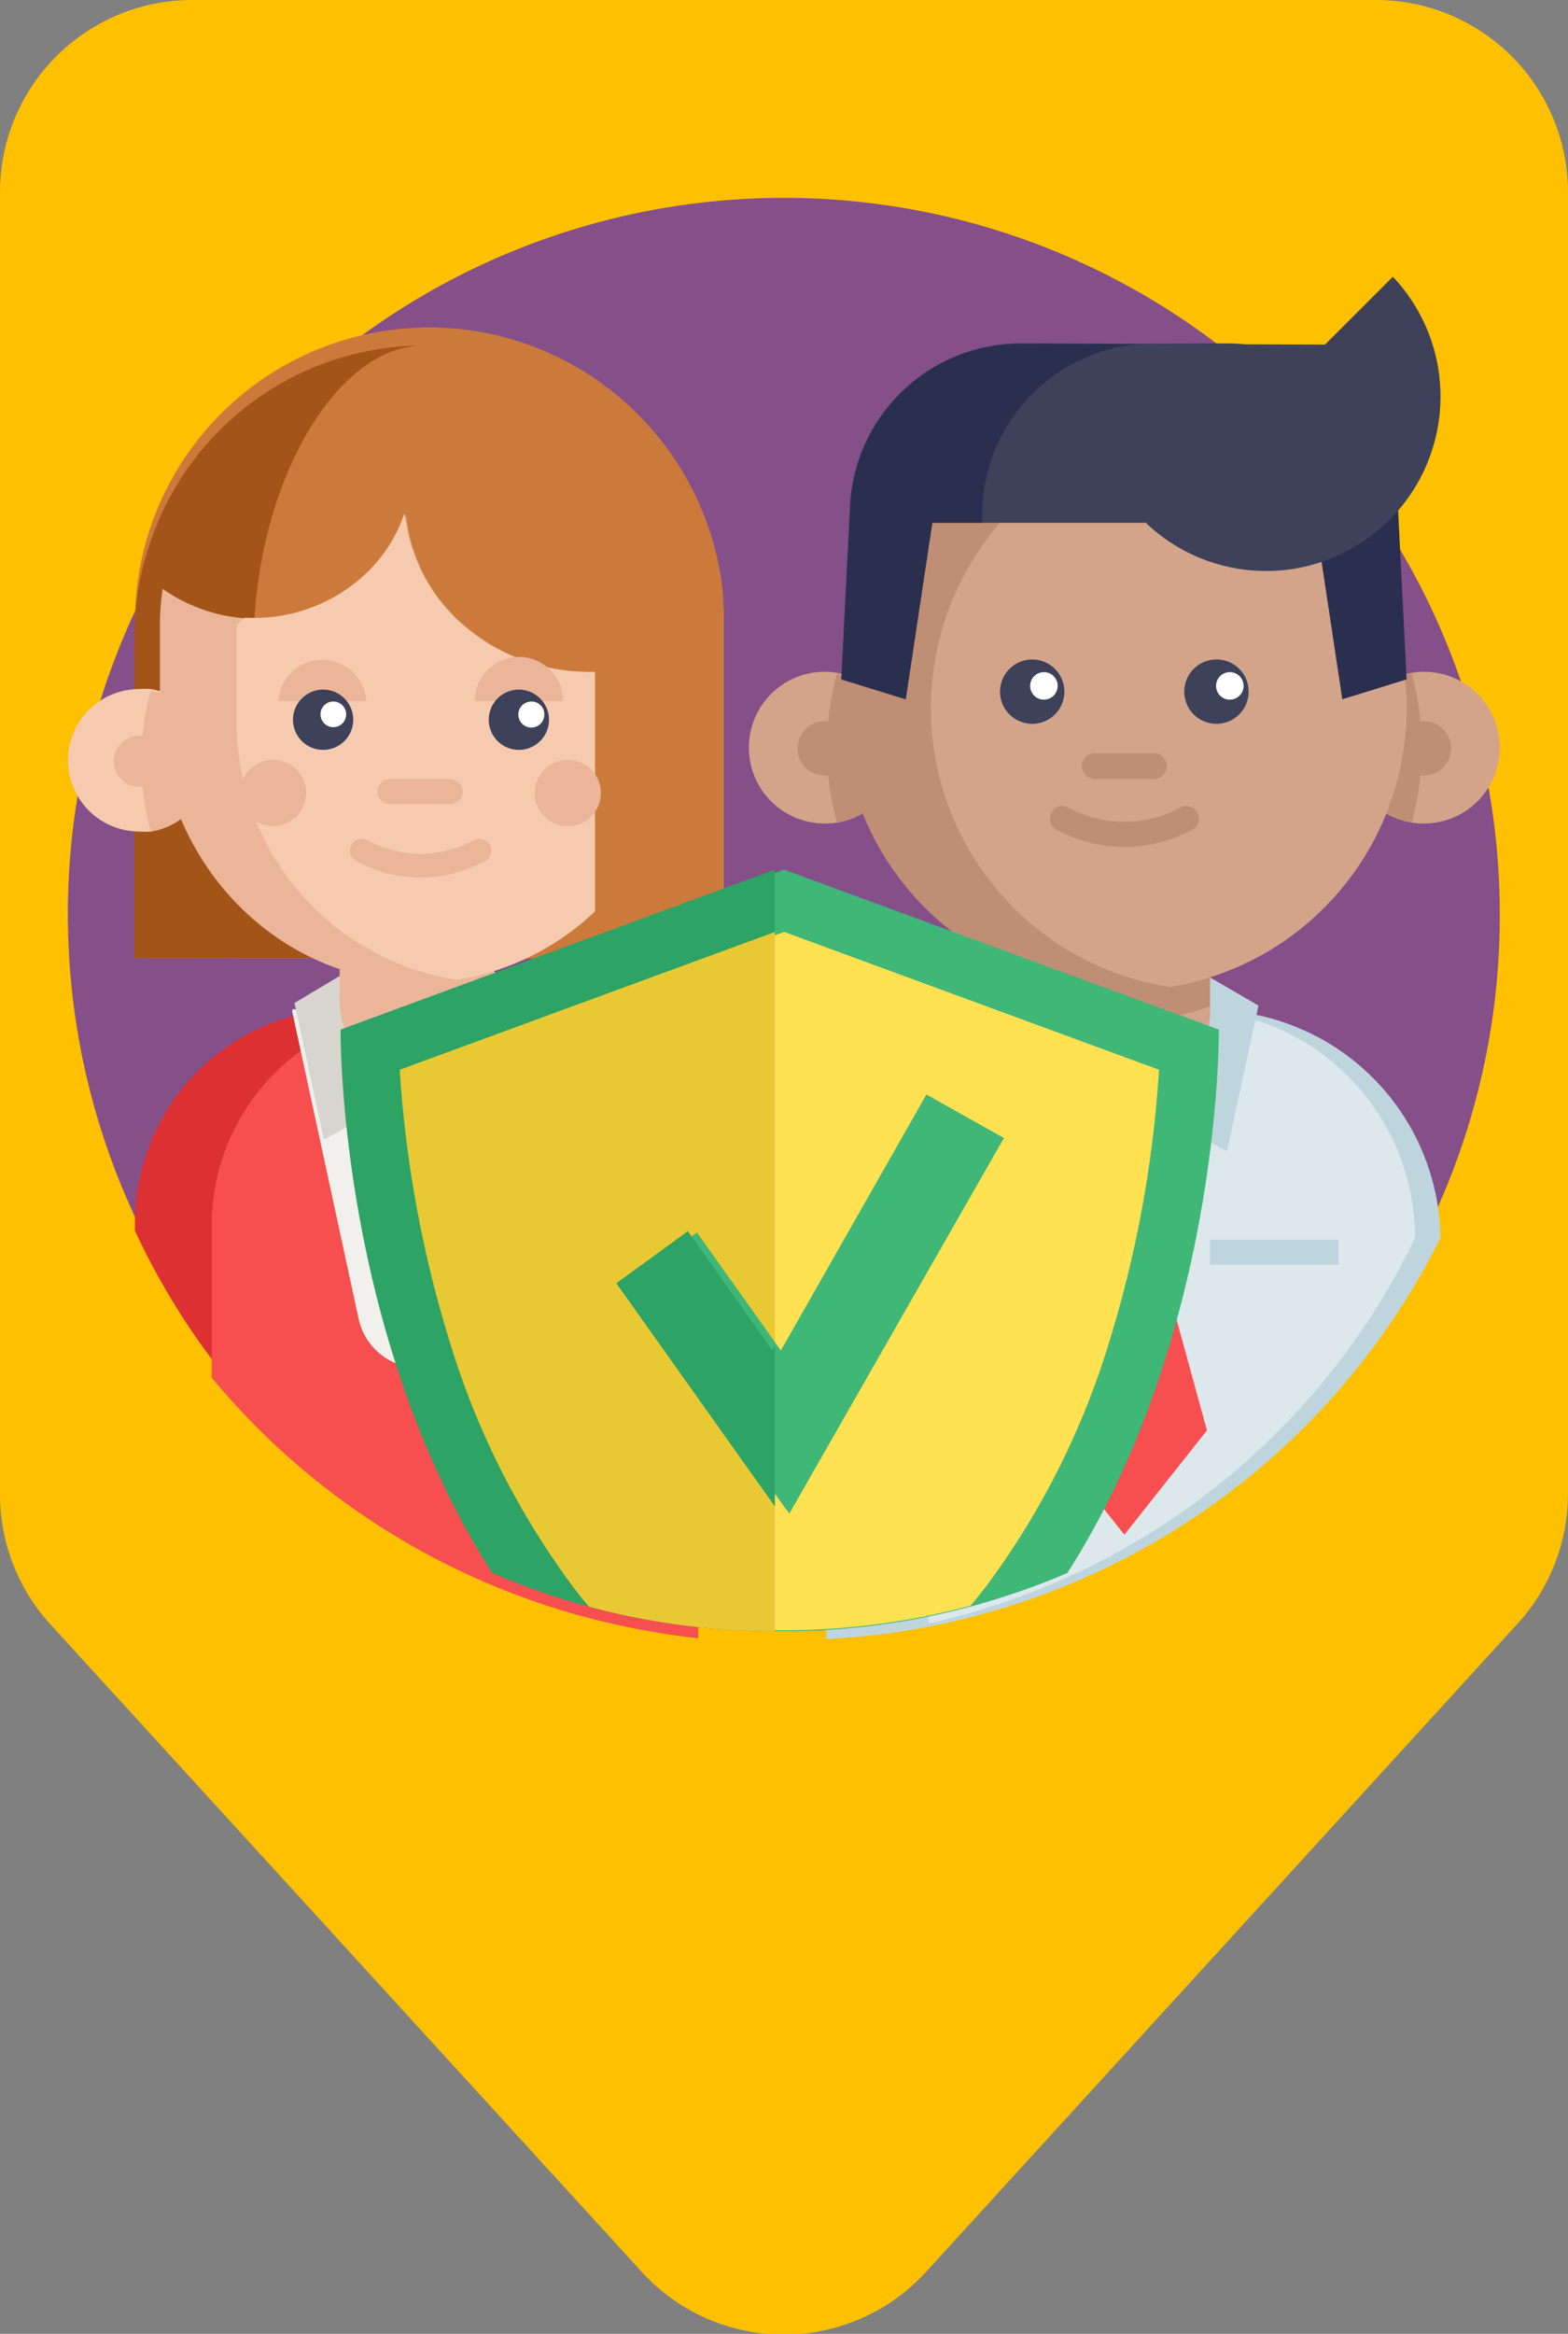 <svg id="Layer_1" data-name="Layer 1" xmlns="http://www.w3.org/2000/svg" viewBox="0 0 84.34 125.49"><rect x="0" y="0" width="84.34" height="125.49" fill="#808080" stroke="none"/><defs><style>.cls-1{fill:#ffc000;}.cls-2{fill:#854f89;}.cls-3{fill:#dd3033;}.cls-4{fill:#f74f4f;}.cls-5{fill:#f2f0ec;}.cls-6{fill:#d8d5d0;}.cls-7{fill:#cc7a3b;}.cls-8{fill:#a35418;}.cls-9{fill:#eab599;}.cls-10{fill:#f6caae;}.cls-11{fill:#3d4159;}.cls-12{fill:#fff;}.cls-13{fill:#bfd5de;}.cls-14{fill:#dde8ed;}.cls-15{fill:#d3a489;}.cls-16{fill:#bf8e75;}.cls-17{fill:#2a2f4f;}.cls-18{fill:#3fb777;}.cls-19{fill:#2da365;}.cls-20{fill:#ffe152;}.cls-21{fill:#e8c934;}</style></defs><title>16</title><path class="cls-1" d="M0,10.34v70a10.37,10.37,0,0,0,2.71,7l31.82,34.83a10.35,10.35,0,0,0,15.27,0L81.63,87.3a10.37,10.37,0,0,0,2.71-7v-70A10.34,10.34,0,0,0,74,0H10.34A10.34,10.34,0,0,0,0,10.34Z"/><path class="cls-2" d="M80.67,49.2A38.47,38.47,0,0,1,57.41,84.58a37.69,37.69,0,0,1-5.21,1.81c-.57.16-1.16.3-1.74.43a39.38,39.38,0,0,1-6.28.84c-.67,0-1.34,0-2,0a39.58,39.58,0,0,1-4.24-.23,38.31,38.31,0,0,1-5.8-1.09,37.34,37.34,0,0,1-5.21-1.82A38.51,38.51,0,1,1,80.67,49.2Z"/><path class="cls-3" d="M37.55,65.82V88.08a37.63,37.63,0,0,1-10.89-2.9,38.41,38.41,0,0,1-19.4-19v-.38a11.53,11.53,0,0,1,8.46-11.16l.54-.13a10.49,10.49,0,0,1,1.49-.22c.31,0,.62,0,.93,0h7.44a11.38,11.38,0,0,1,2.43.26l.13,0,.39.1h0a11.24,11.24,0,0,1,3.55,1.67A11.53,11.53,0,0,1,37.55,65.82Z"/><path class="cls-4" d="M37.55,65.82V88.08a39.79,39.79,0,0,1-11.22-2.9,39.29,39.29,0,0,1-14.94-11.1V65.82a11.59,11.59,0,0,1,8.72-11.16l.56-.13a11.05,11.05,0,0,1,1.53-.22c.32,0,.64,0,1,0h2.62a12,12,0,0,1,2.49.26l.14,0,.41.1h0a11.88,11.88,0,0,1,3.65,1.67A11.44,11.44,0,0,1,37.55,65.82Z"/><path class="cls-5" d="M29.55,54.27l0,.13L26,70.89a3.37,3.37,0,0,1-3.3,2.66h-.15a3.34,3.34,0,0,1-3.26-2.64L15.72,54.4l0-.13Z"/><path class="cls-6" d="M22.62,58.39l-5.2,2.89-1.58-7.35L19.07,52"/><path class="cls-6" d="M22.62,58.39l5.2,2.89,1.58-7.35L26.17,52"/><path class="cls-7" d="M7.26,51.52V33.44A15.81,15.81,0,0,1,23.09,17.61a15.62,15.62,0,0,1,2.47.19A15.94,15.94,0,0,1,38.77,31a13,13,0,0,1,.16,2.25v18.3"/><path class="cls-8" d="M13.64,34.78c0,6.16,3.61,13.29,5.59,16.74h-12V34.1A15.23,15.23,0,0,1,8.14,29,15.52,15.52,0,0,1,22.67,18.58C17.89,18.7,13.64,26.36,13.64,34.78Z"/><path class="cls-9" d="M26.54,48.76v5.06a4.12,4.12,0,0,1-2.91,3.93,4.12,4.12,0,0,1-5.36-4.09v-4.9Z"/><path class="cls-10" d="M26.54,54v.32a4.14,4.14,0,0,1-2.91,3.94,4.13,4.13,0,0,1-2.86-3.4c.27,0,.55,0,.83,0a14.22,14.22,0,0,0,2.28-.18A13.87,13.87,0,0,0,26.54,54Z"/><path class="cls-10" d="M11.32,40.93a3.82,3.82,0,0,1-3.21,3.78,3.18,3.18,0,0,1-.62,0,3.83,3.83,0,0,1,0-7.66,4.21,4.21,0,0,1,.62,0A3.83,3.83,0,0,1,11.32,40.93Z"/><path class="cls-9" d="M11.32,40.93a3.82,3.82,0,0,1-3.21,3.78,14.26,14.26,0,0,1,0-7.56A3.83,3.83,0,0,1,11.32,40.93Z"/><path class="cls-9" d="M8.86,40.93a1.37,1.37,0,1,1-1.37-1.37A1.37,1.37,0,0,1,8.86,40.93Z"/><path class="cls-9" d="M32,36.16V49a13.85,13.85,0,0,1-7.33,3.65h-.07c-.34.05-.69.09-1,.12-8.14.65-15-6.19-15-14.36V33.66a13.13,13.13,0,0,1,.15-2,8.77,8.77,0,0,0,11-.71,7.87,7.87,0,0,0,2.08-3.25,9.17,9.17,0,0,0,2.86,5.71A10.23,10.23,0,0,0,32,36.16Z"/><path class="cls-10" d="M32,36.12V49a13.93,13.93,0,0,1-7.4,3.68h-.07a14,14,0,0,1-11.8-13.81V33.6l.43-.39a8.75,8.75,0,0,0,6.49-2.34,7.82,7.82,0,0,0,2.1-3.28,9.21,9.21,0,0,0,2.89,5.76A10.34,10.34,0,0,0,32,36.12Z"/><path class="cls-9" d="M30.28,37.69a2.37,2.37,0,0,0-4.74,0"/><path class="cls-9" d="M19.7,37.69a2.37,2.37,0,0,0-4.73,0"/><path class="cls-11" d="M19,38.7a1.62,1.62,0,1,1-1.61-1.62A1.62,1.62,0,0,1,19,38.7Z"/><path class="cls-11" d="M29.53,38.7a1.62,1.62,0,1,1-1.62-1.62A1.63,1.63,0,0,1,29.53,38.7Z"/><path class="cls-9" d="M24.22,43.25H21a.68.68,0,0,1-.69-.68.69.69,0,0,1,.69-.69h3.19a.69.69,0,0,1,.69.69A.68.68,0,0,1,24.22,43.25Z"/><path class="cls-9" d="M22.62,47.18a7.17,7.17,0,0,1-3.47-.89.63.63,0,0,1,.61-1.11,6,6,0,0,0,5.73,0,.63.63,0,1,1,.61,1.11A7.18,7.18,0,0,1,22.62,47.18Z"/><path class="cls-12" d="M18.62,38.42a.69.69,0,1,1-.69-.7A.69.69,0,0,1,18.62,38.42Z"/><path class="cls-12" d="M29.28,38.42a.7.7,0,1,1-.7-.7A.69.69,0,0,1,29.28,38.42Z"/><path class="cls-9" d="M32.32,42.64a1.78,1.78,0,1,1-1.77-1.78A1.77,1.77,0,0,1,32.32,42.64Z"/><path class="cls-9" d="M16.47,42.64a1.78,1.78,0,1,1-1.77-1.78A1.77,1.77,0,0,1,16.47,42.64Z"/><path class="cls-13" d="M77.48,66.56h0A39,39,0,0,1,52.57,86.86c-.58.16-1.17.3-1.77.43a39.09,39.09,0,0,1-6.36.84V66.56A12.35,12.35,0,0,1,55.88,54.31c.34,0,.68,0,1,0H65A12.43,12.43,0,0,1,77.48,66.56Z"/><path class="cls-14" d="M76.11,66.57h0A38.19,38.19,0,0,1,51.68,86.86c-.58.16-1.15.3-1.74.43V66.56a12.3,12.3,0,0,1,12.3-12.29h1.57A12.3,12.3,0,0,1,76.11,66.57Z"/><path class="cls-15" d="M48.44,40.23a4.08,4.08,0,0,1-3.42,4,3.6,3.6,0,0,1-.66.05,4.08,4.08,0,1,1,0-8.16,3.6,3.6,0,0,1,.66.06A4.07,4.07,0,0,1,48.44,40.23Z"/><path class="cls-4" d="M63.78,58.23l-3.3,5.3-3.3-5.3"/><path class="cls-4" d="M64.92,76.91l-4.44,5.61L56,76.91l4.44-16.33Z"/><path class="cls-16" d="M48.44,40.23a4.08,4.08,0,0,1-3.42,4,15,15,0,0,1,0-8A4.07,4.07,0,0,1,48.44,40.23Z"/><path class="cls-16" d="M45.82,40.23a1.46,1.46,0,1,1-1.46-1.45A1.46,1.46,0,0,1,45.82,40.23Z"/><path class="cls-13" d="M60.48,58.83l-5.54,3.08-1.68-7.84,3.44-2"/><path class="cls-13" d="M60.48,58.83,66,61.91l1.69-7.84-3.44-2"/><path class="cls-15" d="M72.51,40.23a4.09,4.09,0,0,0,3.43,4,3.49,3.49,0,0,0,.65.05,4.08,4.08,0,0,0,0-8.16,3.49,3.49,0,0,0-.65.06A4.08,4.08,0,0,0,72.51,40.23Z"/><path class="cls-16" d="M72.51,40.23a4.09,4.09,0,0,0,3.43,4,15.27,15.27,0,0,0,0-8A4.08,4.08,0,0,0,72.51,40.23Z"/><path class="cls-16" d="M78.05,40.23a1.46,1.46,0,1,1-1.46-1.45A1.46,1.46,0,0,1,78.05,40.23Z"/><path class="cls-16" d="M75.66,38.07a15.18,15.18,0,0,1-30.36,0c0-4,1.38-9.93,3.87-12.63,2.77-3,6.89-2.56,11.31-2.56A15.2,15.2,0,0,1,75.66,38.07Z"/><path class="cls-16" d="M65.09,48.76v5.39a4.37,4.37,0,0,1-2.91,4.19,4,4,0,0,1-2.63-.06,4.35,4.35,0,0,1-2.72-4.15V48.76Z"/><path class="cls-15" d="M65.09,54.1v.34A4.38,4.38,0,0,1,62,58.63,4.37,4.37,0,0,1,59,55c.29,0,.58,0,.88,0a15.16,15.16,0,0,0,2.44-.19A14.82,14.82,0,0,0,65.09,54.1Z"/><path class="cls-15" d="M75.66,38.07a15.18,15.18,0,0,1-12.74,15,15.18,15.18,0,0,1,0-30A15.19,15.19,0,0,1,75.59,36.55C75.63,37.05,75.66,37.56,75.66,38.07Z"/><path class="cls-16" d="M60.48,45.54a7.75,7.75,0,0,1-3.7-.95.68.68,0,0,1,.65-1.19,6.3,6.3,0,0,0,6.1,0,.68.68,0,0,1,.65,1.19A7.75,7.75,0,0,1,60.48,45.54Z"/><path class="cls-11" d="M57.25,37.18a1.73,1.73,0,1,1-1.73-1.72A1.73,1.73,0,0,1,57.25,37.18Z"/><path class="cls-11" d="M67.16,37.18a1.73,1.73,0,1,1-1.73-1.72A1.72,1.72,0,0,1,67.16,37.18Z"/><path class="cls-12" d="M56.89,36.88a.74.74,0,1,1-.73-.74A.74.74,0,0,1,56.89,36.88Z"/><path class="cls-12" d="M66.89,36.88a.74.74,0,1,1-.74-.74A.74.74,0,0,1,66.89,36.88Z"/><path class="cls-16" d="M62.07,41.88H58.88a.69.69,0,1,1,0-1.38h3.19a.69.69,0,1,1,0,1.38Z"/><path class="cls-13" d="M65.09,66.66H72V68H65.09Z"/><path class="cls-17" d="M59.58,18.49a9.23,9.23,0,0,1,8.54,8.74l0,.88h2.65l1.43,9.49,3.46-1.07-.47-9.32A9.2,9.2,0,0,0,66,18.47Z"/><path class="cls-11" d="M74.92,14.88A9.38,9.38,0,0,1,61.66,28.14Z"/><path class="cls-11" d="M62.34,28.11H50.14L48.71,37.6l-3.46-1.07.47-9.32a9.19,9.19,0,0,1,9.22-8.74l16.67.06,2.2,4"/><path class="cls-17" d="M61.38,18.49a9.22,9.22,0,0,0-8.54,8.74l0,.88H50.15L48.72,37.6l-3.46-1.07.47-9.32A9.2,9.2,0,0,1,55,18.47Z"/><path class="cls-18" d="M57.41,84.58a38.74,38.74,0,0,1-25.28,1.81,37.34,37.34,0,0,1-5.21-1.82c-8.32-13-8.15-29.21-8.15-29.21l23.4-8.6,23.39,8.6S65.74,71.57,57.41,84.58Z"/><path class="cls-19" d="M41.68,46.76V87.71a38.58,38.58,0,0,1-10-1.32,36.89,36.89,0,0,1-5.21-1.82c-8.33-13-8.15-29.21-8.15-29.21Z"/><path class="cls-20" d="M62.34,57.52A62.39,62.39,0,0,1,59.71,72a42.85,42.85,0,0,1-6.45,13c-.34.46-.69.91-1.06,1.34a38.8,38.8,0,0,1-20.07,0c-.36-.43-.71-.88-1.06-1.34a43.31,43.31,0,0,1-6.45-13A62.94,62.94,0,0,1,22,57.52l20.18-7.41Z"/><path class="cls-21" d="M41.68,50.11v37.6a38.58,38.58,0,0,1-10-1.32c-.37-.43-.72-.88-1.06-1.34a43.09,43.09,0,0,1-6.46-13A62.94,62.94,0,0,1,21.5,57.52Z"/><path class="cls-18" d="M54,61.19,42.46,81.38,42.17,81l-8.53-12,3.85-2.73L42,72.61l.14-.24,7.69-13.52Z"/><path class="cls-19" d="M41.68,72.37V81l-8.53-12L37,66.2l4.54,6.41Z"/></svg>